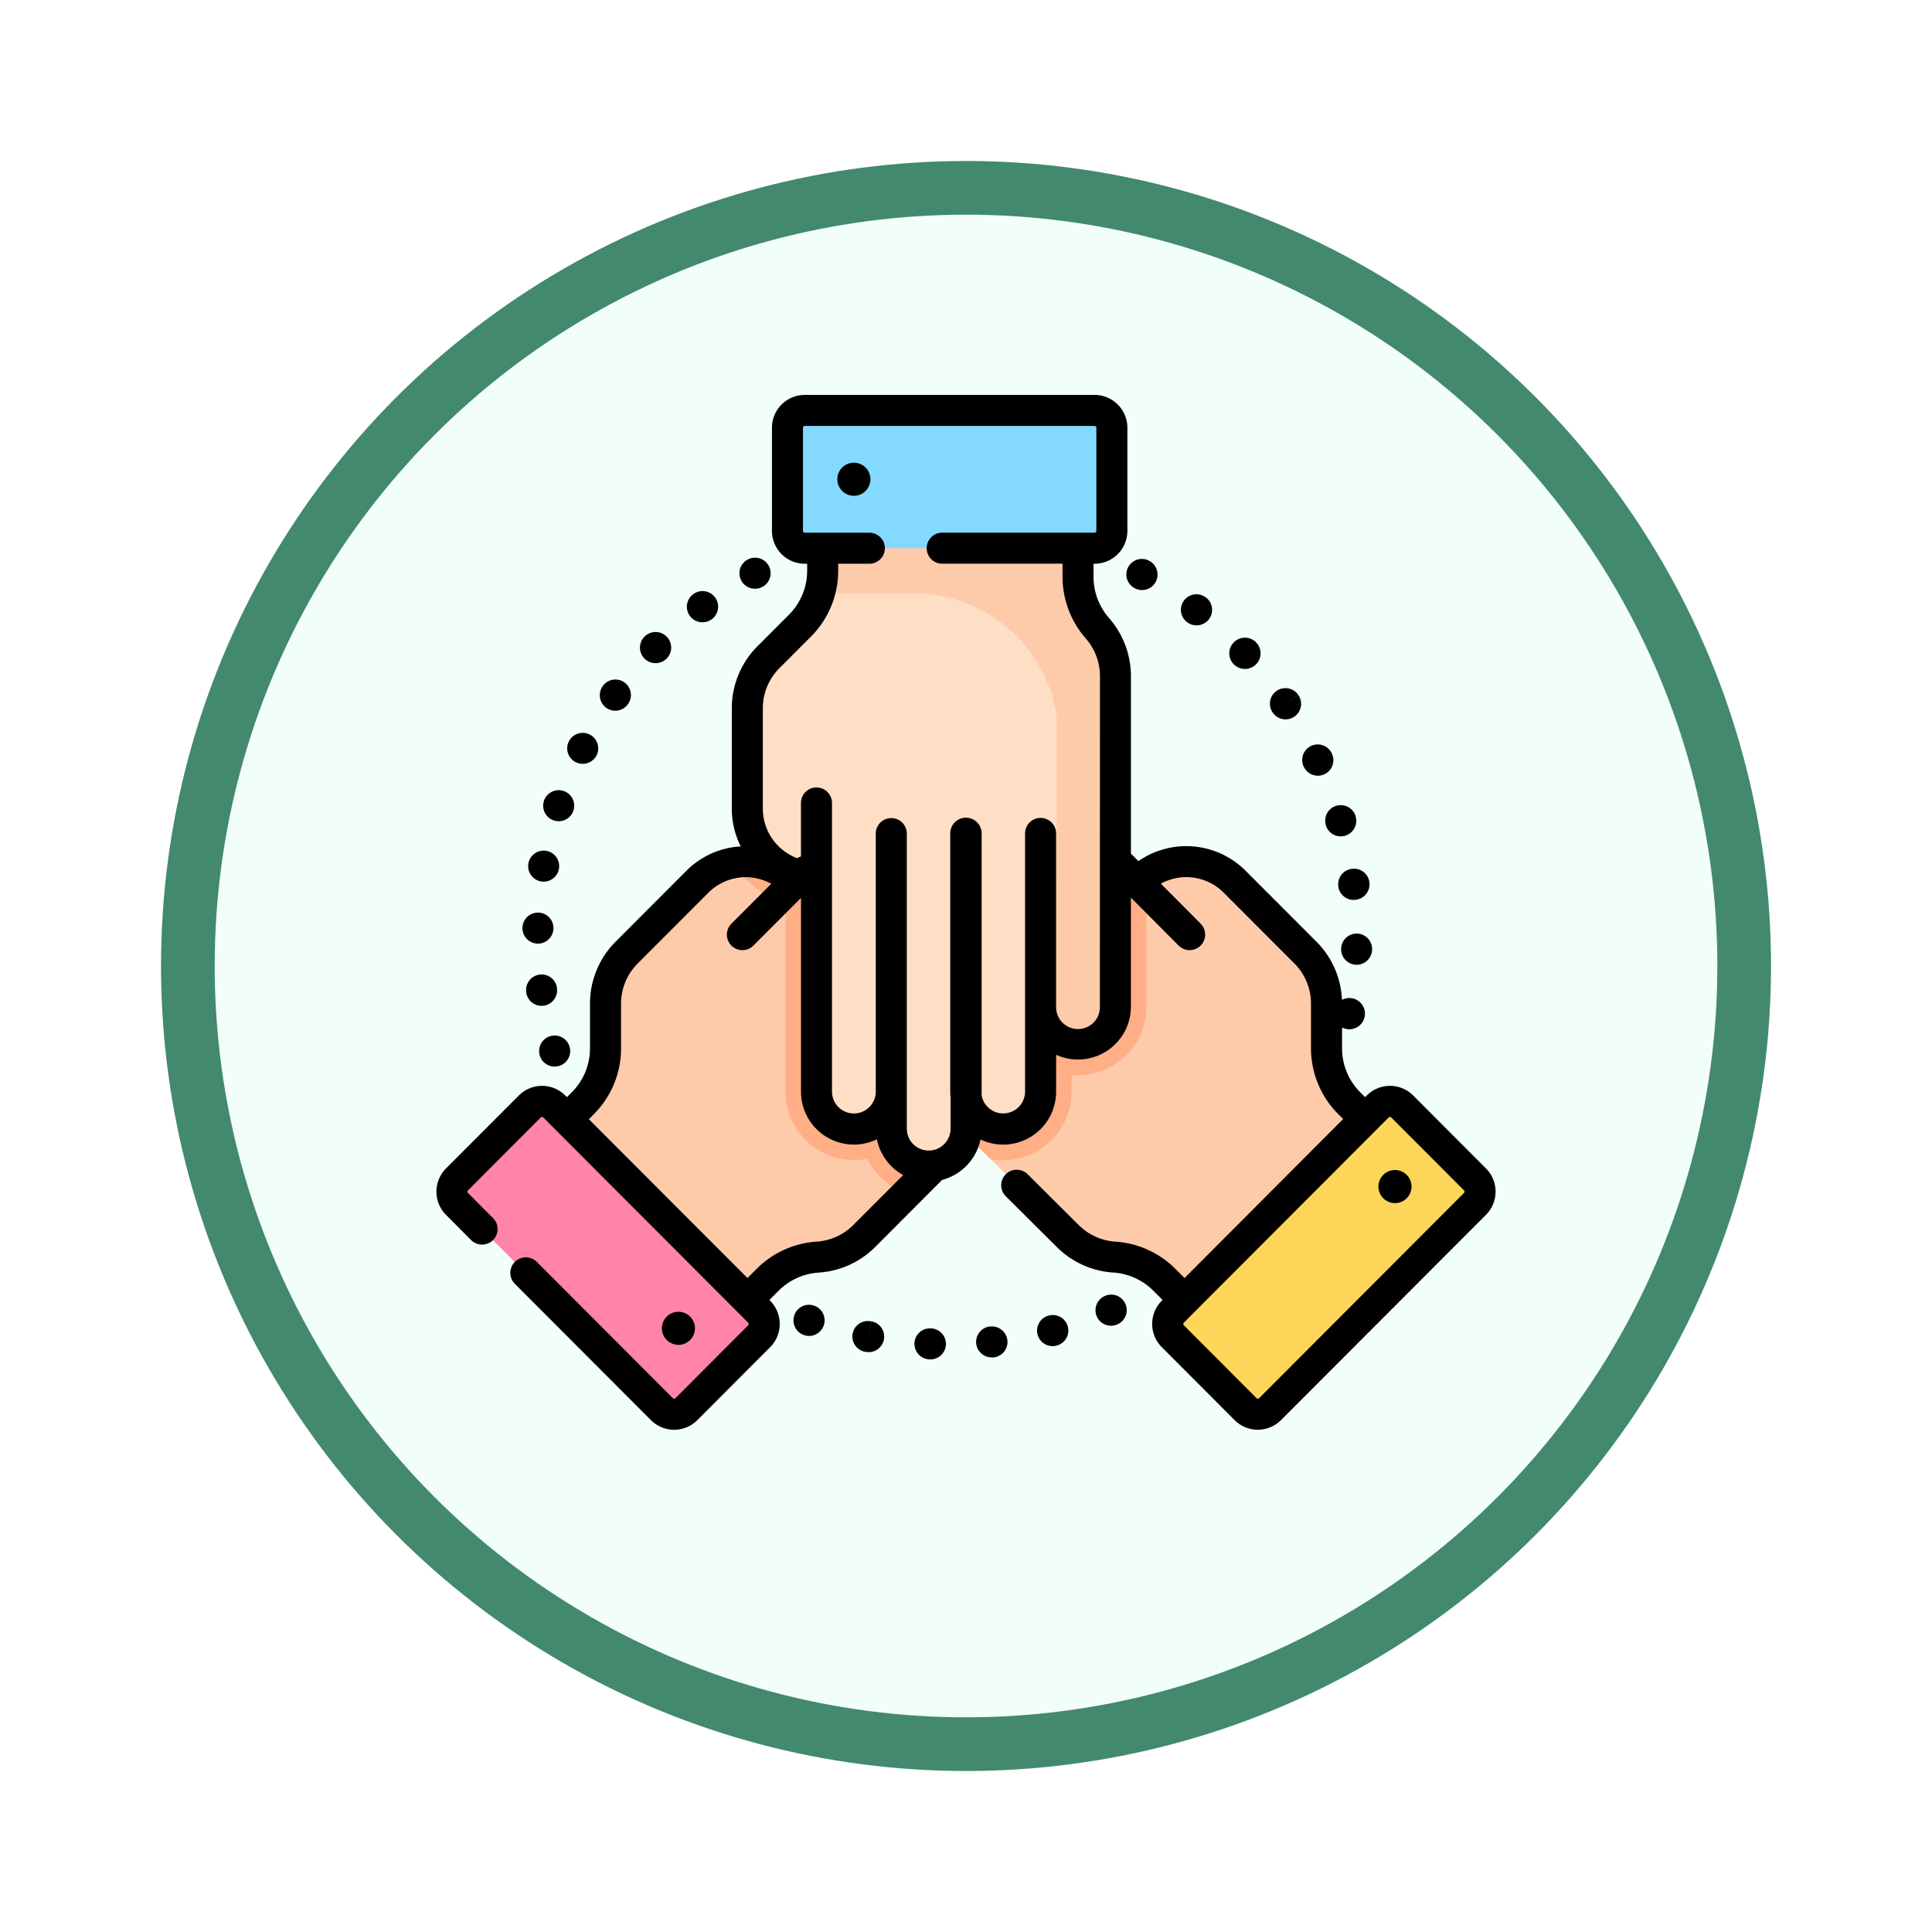 <svg xmlns="http://www.w3.org/2000/svg" xmlns:xlink="http://www.w3.org/1999/xlink" width="108" height="108" viewBox="0 0 108 108">
  <defs>
    <filter id="Fondo" x="0" y="0" width="108" height="108" filterUnits="userSpaceOnUse">
      <feOffset dy="3" input="SourceAlpha"/>
      <feGaussianBlur stdDeviation="3" result="blur"/>
      <feFlood flood-opacity="0.161"/>
      <feComposite operator="in" in2="blur"/>
      <feComposite in="SourceGraphic"/>
    </filter>
  </defs>
  <g id="Group_1144522" data-name="Group 1144522" transform="translate(-1165.999 -458)">
    <g id="Group_1144521" data-name="Group 1144521">
      <g id="Group_1144336" data-name="Group 1144336">
        <g id="Group_1144520" data-name="Group 1144520">
          <g transform="matrix(1, 0, 0, 1, 1166, 458)" filter="url(#Fondo)">
            <g id="Fondo-2" data-name="Fondo" transform="translate(9 6)" fill="#f1fef9" stroke="#43896d" stroke-width="3">
              <circle cx="45" cy="45" r="45" stroke="none"/>
              <circle cx="45" cy="45" r="43.5" fill="none"/>
            </g>
          </g>
          <g id="Group_1144335" data-name="Group 1144335" transform="translate(1190.396 480.076)">
            <path id="Path_980505" data-name="Path 980505" d="M197.37,185.942l-13.058-13.058a2.091,2.091,0,1,1,2.957-2.957l-3.363-3.362a2.086,2.086,0,0,1-.614-1.479,2.147,2.147,0,0,1,.027-.335,2.088,2.088,0,0,1,3.345-1.315l-1.28-1.28a2.092,2.092,0,0,1-.614-1.481,2,2,0,0,1,.028-.34,2.092,2.092,0,0,1,3.544-1.137l1.465,1.465a2.091,2.091,0,1,1,2.957-2.957l8.486,8.486.024-.034a3.824,3.824,0,0,1,5.412,0l3.957,3.957a4.061,4.061,0,0,1,1.189,2.865l0,2.475a4.369,4.369,0,0,0,1.281,3.086l.883.882-10.093,10.092-1.127-1.127a4.371,4.371,0,0,0-2.8-1.271,4.056,4.056,0,0,1-2.6-1.181Zm0,0" transform="translate(-162.097 -138.926)" fill="#fecbaa"/>
            <path id="Path_980506" data-name="Path 980506" d="M353.713,353.421l11.455-11.455a.966.966,0,0,1,1.367,0l4.08,4.079a.967.967,0,0,1,0,1.367l-11.455,11.455a.967.967,0,0,1-1.367,0l-4.079-4.08a.966.966,0,0,1,0-1.367Zm0,0" transform="translate(-312.56 -302.171)" fill="#fdd559"/>
            <path id="Path_980507" data-name="Path 980507" d="M79.785,185.952l13.058-13.058a2.091,2.091,0,1,0-2.957-2.957l3.363-3.363a2.09,2.09,0,0,0-2.758-3.129l1.28-1.28a2.091,2.091,0,0,0,.614-1.481,1.994,1.994,0,0,0-.028-.34,2.083,2.083,0,0,0-1.73-1.724,2.091,2.091,0,0,0-1.814.587l-1.465,1.465a2.09,2.09,0,0,0,.587-1.814,2.069,2.069,0,0,0-.585-1.146,2.093,2.093,0,0,0-2.959,0L75.9,166.2l-.024-.033a3.824,3.824,0,0,0-5.412,0l-3.957,3.957A4.059,4.059,0,0,0,65.322,173l0,2.475a4.366,4.366,0,0,1-1.28,3.086l-.883.882,10.092,10.092,1.128-1.127a4.371,4.371,0,0,1,2.8-1.271,4.06,4.06,0,0,0,2.6-1.181Zm0,0" transform="translate(-55.853 -138.935)" fill="#fecbaa"/>
            <path id="Path_980508" data-name="Path 980508" d="M24.68,353.43,13.224,341.975a.966.966,0,0,0-1.367,0l-4.08,4.08a.967.967,0,0,0,0,1.367l11.455,11.455a.966.966,0,0,0,1.367,0l4.08-4.079a.967.967,0,0,0,0-1.367Zm0,0" transform="translate(-6.628 -302.178)" fill="#ff84a7"/>
            <path id="Path_980509" data-name="Path 980509" d="M170.871,81.258V99.725a2.091,2.091,0,1,1-4.182,0v4.755a2.089,2.089,0,0,1-4.163.262v1.81a2.09,2.09,0,0,1-.613,1.481,1.961,1.961,0,0,1-.26.221,2.092,2.092,0,0,1-3.31-1.7V104.48a2.091,2.091,0,1,1-4.181,0v-12l-.041.007a3.824,3.824,0,0,1-3.824-3.83v-5.6a4.062,4.062,0,0,1,1.185-2.867l1.749-1.752a4.369,4.369,0,0,0,1.277-3.088V74.105H168.78V75.7a4.374,4.374,0,0,0,1.085,2.882,4.056,4.056,0,0,1,1.006,2.676Zm0,0" transform="translate(-132.917 -65.536)" fill="#fedfc5"/>
            <path id="Path_980510" data-name="Path 980510" d="M163.667,169.934a2.093,2.093,0,0,0-2.959,0l3.363-3.363a2.09,2.09,0,0,0-2.758-3.129l1.28-1.28a2.09,2.09,0,0,0,.614-1.481,1.948,1.948,0,0,0-.028-.34,2.092,2.092,0,0,0-3.544-1.137l-1.465,1.465a2.091,2.091,0,1,0-2.957-2.957l-8.486,8.486-.024-.033a3.809,3.809,0,0,0-3.463-1.041,5.611,5.611,0,0,0,2.946,2.228v10.523a3.83,3.83,0,0,0,4.573,3.756,3.833,3.833,0,0,0,2.218,1.947l10.688-10.689a2.09,2.09,0,0,0,0-2.959Zm0,0" transform="translate(-126.675 -138.935)" fill="#ffae85"/>
            <path id="Path_980511" data-name="Path 980511" d="M201.774,173.117v-7.385a3.827,3.827,0,0,0-.511.429l-.023.033-8.486-8.486a2.093,2.093,0,0,0-2.959,0,2.093,2.093,0,0,0,0,2.959l-1.465-1.465a2.09,2.09,0,0,0-3.544,1.137,1.994,1.994,0,0,0-.028.34,2.089,2.089,0,0,0,.614,1.481l1.28,1.28a2.09,2.09,0,0,0-2.759,3.129l3.363,3.363a2.091,2.091,0,1,0-2.956,2.957l8.748,8.748a3.84,3.84,0,0,0,.719.067,3.792,3.792,0,0,0,2.238-.724,3.825,3.825,0,0,0,1.587-3.1v-.943q.177.016.356.016a3.832,3.832,0,0,0,3.825-3.829Zm0,0" transform="translate(-162.087 -138.927)" fill="#ffae85"/>
            <path id="Path_980512" data-name="Path 980512" d="M170.871,81.258V99.724a2.091,2.091,0,0,1-2.091,2.094c-.031,0-.065,0-.1,0a2.068,2.068,0,0,1-1.122-.393h0a2.09,2.09,0,0,1-.867-1.7v4.755a2.089,2.089,0,0,1-4.163.262v1.81a2.09,2.09,0,0,1-.613,1.481,1.961,1.961,0,0,1-.26.221,2.092,2.092,0,0,1-3.31-1.7V104.48a2.091,2.091,0,1,1-4.181,0v-12l-.041.007a3.824,3.824,0,0,1-3.824-3.83v-5.6a4.062,4.062,0,0,1,1.185-2.867l1.749-1.752a4.378,4.378,0,0,0,1.277-3.088V74.105H168.78V75.7a3.938,3.938,0,0,0,.138,1.079,4.344,4.344,0,0,0,.947,1.8,4.089,4.089,0,0,1,1.006,2.676Zm0,0" transform="translate(-132.917 -65.535)" fill="#fedfc5"/>
            <path id="Path_980513" data-name="Path 980513" d="M201.579,81.257V99.724a2.091,2.091,0,0,1-2.091,2.094c-.031,0-.065,0-.1,0a2.069,2.069,0,0,1-1.122-.393l.036-17.8a2.729,2.729,0,0,0-.07-.494,8.044,8.044,0,0,0-8.046-6.491H185.02a4.354,4.354,0,0,0,.2-1.291V74.1h14.273V75.7a3.94,3.94,0,0,0,.138,1.079,4.344,4.344,0,0,0,.947,1.8,4.089,4.089,0,0,1,1.006,2.676Zm0,0" transform="translate(-163.625 -65.535)" fill="#fecbaa"/>
            <path id="Path_980514" data-name="Path 980514" d="M186.865,15.2h-16.2a.966.966,0,0,1-.966-.967V8.467a.966.966,0,0,1,.966-.967h16.2a.967.967,0,0,1,.966.967v5.769A.967.967,0,0,1,186.865,15.2Zm0,0" transform="translate(-150.075 -6.632)" fill="#83d9ff"/>
            <path id="Path_980515" data-name="Path 980515" d="M202.394,447.754l-.174.85.168-.851a.867.867,0,1,0-.335,1.7l.016,0a.882.882,0,0,0,.164.016.868.868,0,0,0,.162-1.72Zm0,0" transform="translate(-178.069 -395.96)"/>
            <path id="Path_980516" data-name="Path 980516" d="M261.729,450.26l.086.863-.089-.862a.867.867,0,0,0,.088,1.73c.03,0,.06,0,.09,0l.024,0a.867.867,0,0,0-.2-1.723Zm0,0" transform="translate(-230.773 -398.188)"/>
            <path id="Path_980517" data-name="Path 980517" d="M232.014,451.232H232a.862.862,0,0,0-.9.828.872.872,0,0,0,.833.905h.04a.867.867,0,0,0,.038-1.734Zm0,0" transform="translate(-204.378 -399.05)"/>
            <path id="Path_980518" data-name="Path 980518" d="M173.742,439.845l-.011,0a.862.862,0,0,0-1.1.525.87.87,0,1,0,1.115-.521Zm0,0" transform="translate(-152.62 -388.933)"/>
            <path id="Path_980519" data-name="Path 980519" d="M291.006,444.831l.214.841-.216-.84a.867.867,0,0,0,.215,1.707.859.859,0,0,0,.217-.028l.023-.006a.867.867,0,0,0-.453-1.674Zm0,0" transform="translate(-256.776 -393.366)"/>
            <path id="Path_980520" data-name="Path 980520" d="M319.114,435.026l.344.8-.346-.8a.867.867,0,1,0,.692,1.59l.021-.009a.867.867,0,0,0-.711-1.582Zm0,0" transform="translate(-281.749 -384.655)"/>
            <path id="Path_980521" data-name="Path 980521" d="M147.348,80.424a.868.868,0,1,0-.405-1.633l-.01.005a.866.866,0,0,0,.416,1.628Zm0,0" transform="translate(-129.54 -69.589)"/>
            <path id="Path_980522" data-name="Path 980522" d="M63.7,164.88a.867.867,0,0,0,1.171-.365l.015-.03a.867.867,0,1,0-1.187.4Zm0,0" transform="translate(-55.924 -144.358)"/>
            <path id="Path_980523" data-name="Path 980523" d="M52.186,192.682a.866.866,0,0,0,1.1-.543l.011-.034a.868.868,0,1,0-1.111.578Zm0,0" transform="translate(-45.63 -168.897)"/>
            <path id="Path_980524" data-name="Path 980524" d="M79.32,139.173a.867.867,0,0,0,1.211-.191l.011-.015a.867.867,0,0,0-1.411-1.009l.7.514-.7-.51A.867.867,0,0,0,79.32,139.173Zm0,0" transform="translate(-69.832 -121.685)"/>
            <path id="Path_980525" data-name="Path 980525" d="M121.912,96.564a.871.871,0,1,0-.5-1.576l-.022.016a.868.868,0,0,0,.524,1.56Zm0,0" transform="translate(-107.047 -83.855)"/>
            <path id="Path_980526" data-name="Path 980526" d="M49.678,310.755a.868.868,0,1,0-.011-.038l.011.038Zm0,0" transform="translate(-43.897 -273.816)"/>
            <path id="Path_980527" data-name="Path 980527" d="M99.257,116.348a.87.87,0,1,0-.606-1.487l-.014.014a.867.867,0,0,0,.62,1.473Zm0,0" transform="translate(-87.013 -101.354)"/>
            <path id="Path_980528" data-name="Path 980528" d="M45.077,280.949a.867.867,0,0,0-1.721.215l0,.035a.867.867,0,0,0,1.717-.249Zm0,0" transform="translate(-38.337 -247.792)"/>
            <path id="Path_980529" data-name="Path 980529" d="M42.432,251.894h.026a.867.867,0,0,0,.866-.842v-.037a.867.867,0,1,0-.893.879Zm0,0" transform="translate(-36.782 -221.221)"/>
            <path id="Path_980530" data-name="Path 980530" d="M45.047,221.917a.9.9,0,0,0,.154.014.868.868,0,0,0,.853-.715c0-.013,0-.025.006-.038a.867.867,0,1,0-1.013.739Zm0,0" transform="translate(-39.206 -194.722)"/>
            <path id="Path_980531" data-name="Path 980531" d="M403.075,143.124a.867.867,0,0,0,1.428-.985l-.721.482.718-.487a.867.867,0,1,0-1.436.973Zm0,0" transform="translate(-356.322 -125.362)"/>
            <path id="Path_980532" data-name="Path 980532" d="M436.711,229.028a.867.867,0,0,0-.765.959l0,.037a.868.868,0,0,0,.858.744.886.886,0,0,0,.124-.009.873.873,0,0,0-.221-1.732Zm0,0" transform="translate(-385.53 -202.538)"/>
            <path id="Path_980533" data-name="Path 980533" d="M429.674,199.4l0,.011a.867.867,0,0,0,.832.623.854.854,0,0,0,.245-.036.867.867,0,0,0,.588-1.077l0-.011a.867.867,0,1,0-1.664.49Zm0,0" transform="translate(-379.956 -175.356)"/>
            <path id="Path_980534" data-name="Path 980534" d="M418.627,170.218a.872.872,0,0,0,.782.487.867.867,0,0,0,.776-1.247l-.786.366.785-.368a.867.867,0,0,0-1.571.736Zm0,0" transform="translate(-370.134 -149.418)"/>
            <path id="Path_980535" data-name="Path 980535" d="M383.45,118.834a.874.874,0,1,0-.026-.028Zm0,0" transform="translate(-338.882 -103.78)"/>
            <path id="Path_980536" data-name="Path 980536" d="M438.209,260.385a.873.873,0,0,0-.074,1.744h.049a.867.867,0,0,0,.865-.819v-.036A.866.866,0,0,0,438.209,260.385Zm0,0" transform="translate(-386.746 -230.274)"/>
            <path id="Path_980537" data-name="Path 980537" d="M334,80.9l.021.011a.864.864,0,0,0,1.168-.356.87.87,0,0,0-.352-1.174l-.42.759.417-.761A.867.867,0,1,0,334,80.9Zm0,0" transform="translate(-294.982 -70.103)"/>
            <path id="Path_980538" data-name="Path 980538" d="M360.221,97.9l.014.01a.867.867,0,0,0,1.048-1.382l-.006,0a.867.867,0,1,0-1.056,1.376Zm0,0" transform="translate(-318.266 -85.204)"/>
            <path id="Path_980539" data-name="Path 980539" d="M58.671,43.241,54.6,39.162a1.832,1.832,0,0,0-2.593,0l-.094.094-.267-.267a3.5,3.5,0,0,1-.759-1.136.845.845,0,0,0-.062-.161,3.507,3.507,0,0,1-.2-1.178V35.361a.873.873,0,1,0-.005-1.542,4.889,4.889,0,0,0-1.433-3.261L45.233,26.6a4.686,4.686,0,0,0-5.992-.538l-.419-.421v-9.92A4.925,4.925,0,0,0,37.6,12.474a3.5,3.5,0,0,1-.869-2.31V9.438h.06A1.836,1.836,0,0,0,38.624,7.6V1.834A1.836,1.836,0,0,0,36.79,0H20.59a1.836,1.836,0,0,0-1.834,1.834V7.6A1.836,1.836,0,0,0,20.59,9.438h.134v.38A3.48,3.48,0,0,1,19.7,12.293l-1.749,1.752a4.893,4.893,0,0,0-1.439,3.48v5.6a4.676,4.676,0,0,0,.5,2.114A4.657,4.657,0,0,0,13.973,26.6l-3.95,3.957a4.894,4.894,0,0,0-1.439,3.48v2.477a3.479,3.479,0,0,1-1.023,2.475l-.264.265,0,0L7.2,39.162a1.832,1.832,0,0,0-2.593,0L.535,43.241a1.839,1.839,0,0,0,0,2.594l1.394,1.4a.867.867,0,1,0,1.227-1.225l-1.394-1.4a.1.1,0,0,1,0-.142l4.072-4.079a.1.1,0,0,1,.138,0l.708.709h0l9.665,9.682,1.083,1.085a.1.1,0,0,1,0,.142l-4.071,4.079a.1.1,0,0,1-.138,0l-7.607-7.62a.867.867,0,0,0-1.228,1.225l7.607,7.62a1.832,1.832,0,0,0,2.593,0l4.071-4.079a1.838,1.838,0,0,0,0-2.593l-.044-.044.514-.515a3.485,3.485,0,0,1,2.244-1.017,4.908,4.908,0,0,0,3.158-1.432l3.74-3.748a2.97,2.97,0,0,0,2.147-2.262,2.957,2.957,0,0,0,4.226-2.676V36.885a2.956,2.956,0,0,0,4.181-2.7V28.1l2.668,2.681a.867.867,0,1,0,1.23-1.224l-2.224-2.235a2.954,2.954,0,0,1,3.511.5l3.95,3.956a3.171,3.171,0,0,1,.932,2.254v2.477a5.2,5.2,0,0,0,1.53,3.7l.269.27-1.258,1.26L41.82,49.367l-.424-.425-.013-.013-.075-.075a5.222,5.222,0,0,0-3.358-1.522A3.18,3.18,0,0,1,35.9,46.4l-2.85-2.834a.867.867,0,1,0-1.223,1.23l2.848,2.832a4.908,4.908,0,0,0,3.158,1.432,3.487,3.487,0,0,1,2.243,1.017l.042.042a.834.834,0,0,0,.072.072l.4.4-.044.045a1.838,1.838,0,0,0,0,2.593l4.071,4.079a1.832,1.832,0,0,0,2.594,0L58.671,45.834a1.838,1.838,0,0,0,0-2.593ZM51.2,34.617l-.016,0-.158-.032ZM23.3,46.405a3.174,3.174,0,0,1-2.042.926A5.222,5.222,0,0,0,17.9,48.854l-.512.513-.461-.462-.018-.018-8.388-8.4.269-.27a5.2,5.2,0,0,0,1.53-3.7V34.037a3.169,3.169,0,0,1,.932-2.254l3.95-3.956a2.953,2.953,0,0,1,3.516-.5l-2.228,2.231a.867.867,0,0,0,1.228,1.225l2.661-2.666V38.944a2.957,2.957,0,0,0,4.242,2.668,2.972,2.972,0,0,0,1.47,2ZM37.087,34.189a1.224,1.224,0,1,1-2.447,0V24.515a.867.867,0,1,0-1.735,0V38.945a1.223,1.223,0,0,1-2.429.2V24.505a.876.876,0,0,0-1.753.01V38.944a2.974,2.974,0,0,0,.018.325v1.748a1.223,1.223,0,1,1-2.447,0V24.495a.868.868,0,0,0-1.735,0V38.944a1.223,1.223,0,1,1-2.447,0V22.811a.867.867,0,1,0-1.735,0V25.8a.851.851,0,0,0-.209.1,2.968,2.968,0,0,1-1.922-2.776v-5.6a3.171,3.171,0,0,1,.932-2.254l1.749-1.752a5.2,5.2,0,0,0,1.53-3.7v-.38H24.2a.867.867,0,0,0,0-1.735H20.59a.1.1,0,0,1-.1-.1V1.834a.1.1,0,0,1,.1-.1h16.2a.1.1,0,0,1,.1.1V7.6a.1.1,0,0,1-.1.1H28.273a.867.867,0,0,0,0,1.735H35v.727a5.237,5.237,0,0,0,1.3,3.454,3.189,3.189,0,0,1,.792,2.1ZM57.443,44.609,45.987,56.085a.093.093,0,0,1-.069.029.094.094,0,0,1-.069-.029l-4.071-4.079a.1.1,0,0,1,0-.142l.655-.657h0l6.651-6.662,4.15-4.157a.1.1,0,0,1,.138,0l4.072,4.079a.1.1,0,0,1,0,.142Zm0,0" transform="translate(0)"/>
            <path id="Path_980540" data-name="Path 980540" d="M194.74,32.8a.925.925,0,1,0,.924.925A.925.925,0,0,0,194.74,32.8Zm0,0" transform="translate(-171.404 -29.011)"/>
            <path id="Path_980541" data-name="Path 980541" d="M456.337,374.688a.925.925,0,1,0,.923.925A.925.925,0,0,0,456.337,374.688Zm0,0" transform="translate(-402.751 -331.359)"/>
            <path id="Path_980542" data-name="Path 980542" d="M110.858,444.128a.924.924,0,1,0-.923.925A.925.925,0,0,0,110.858,444.128Zm0,0" transform="translate(-96.406 -391.951)"/>
          </g>
        </g>
      </g>
    </g>
  </g>
</svg>
